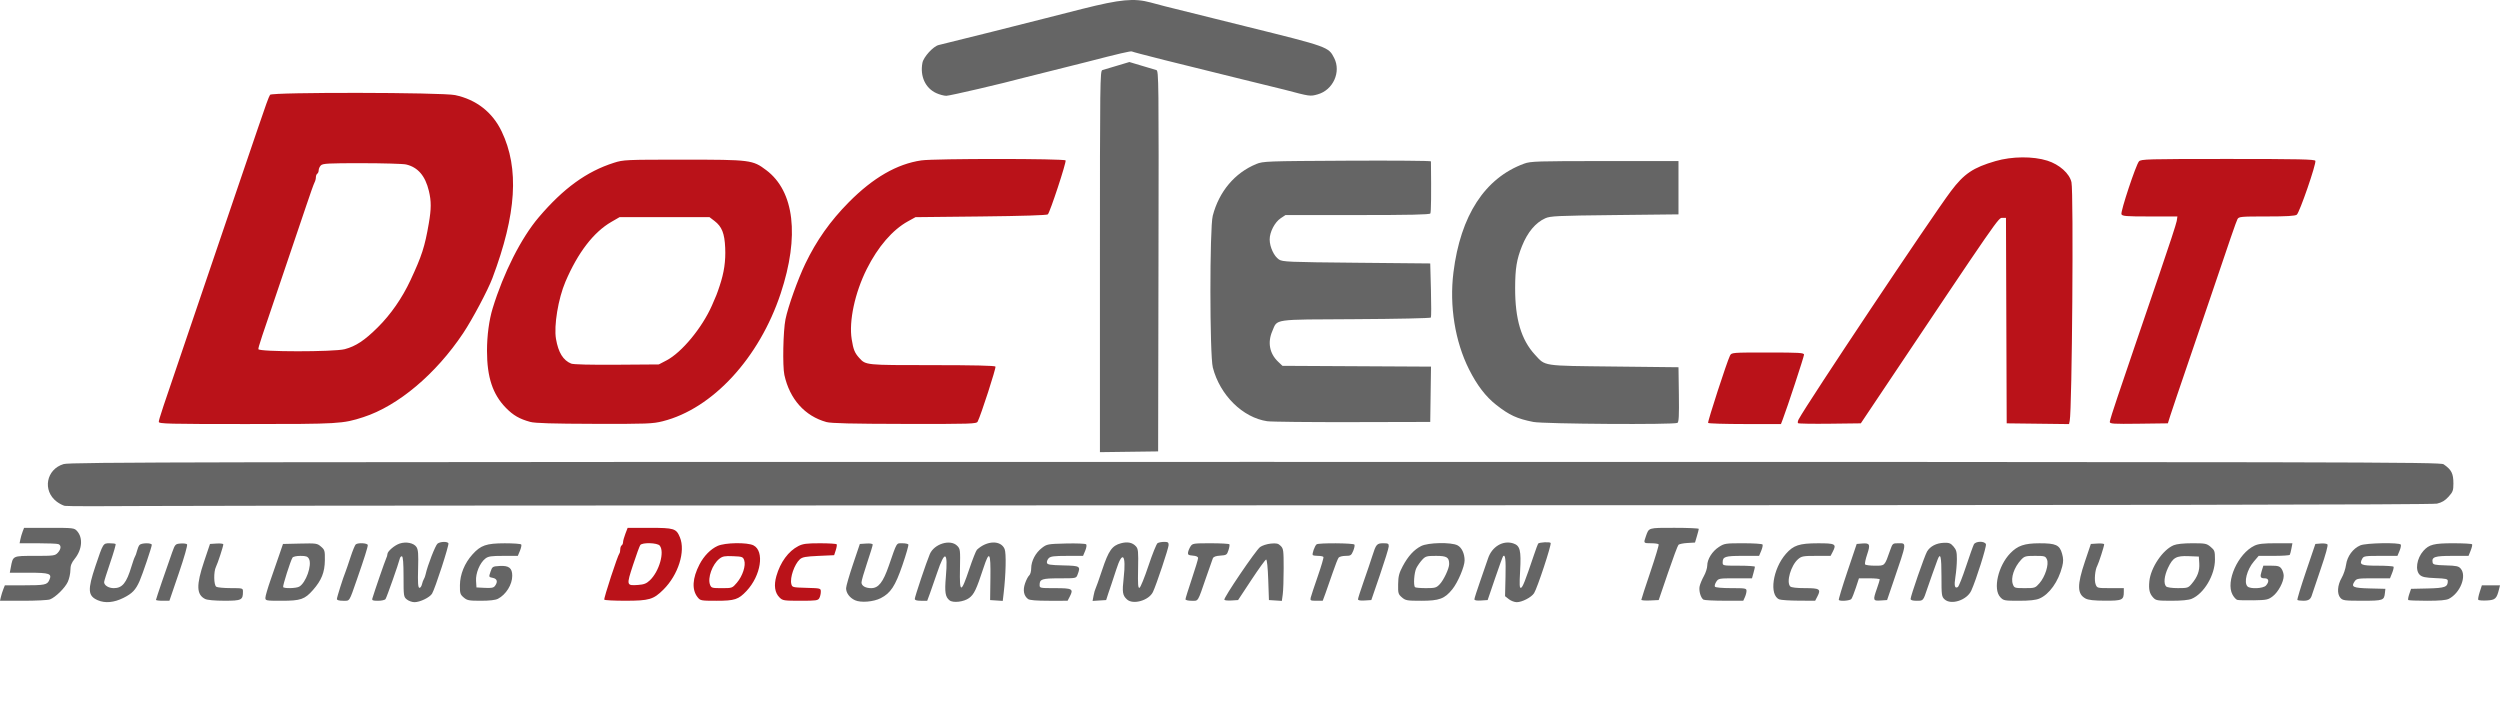 <?xml version="1.0" encoding="UTF-8" standalone="no"?>
<!-- Created with Inkscape (http://www.inkscape.org/) -->

<svg
   width="628.803mm"
   height="176.263mm"
   viewBox="0 0 628.803 176.263"
   version="1.1"
   id="svg5"
   xml:space="preserve"
   inkscape:version="1.2 (1:1.2.1+202207142221+cd75a1ee6d)"
   sodipodi:docname="background.svg"
   xmlns:inkscape="http://www.inkscape.org/namespaces/inkscape"
   xmlns:sodipodi="http://sodipodi.sourceforge.net/DTD/sodipodi-0.dtd"
   xmlns="http://www.w3.org/2000/svg"
   xmlns:svg="http://www.w3.org/2000/svg"><sodipodi:namedview
     id="namedview7"
     pagecolor="#ffffff"
     bordercolor="#666666"
     borderopacity="1.0"
     inkscape:showpageshadow="2"
     inkscape:pageopacity="0.0"
     inkscape:pagecheckerboard="0"
     inkscape:deskcolor="#d1d1d1"
     inkscape:document-units="mm"
     showgrid="false"
     inkscape:zoom="0.36035003"
     inkscape:cx="1341.751"
     inkscape:cy="69.376989"
     inkscape:window-width="1860"
     inkscape:window-height="979"
     inkscape:window-x="0"
     inkscape:window-y="0"
     inkscape:window-maximized="1"
     inkscape:current-layer="layer1" /><defs
     id="defs2" /><g
     inkscape:label="Ebene 1"
     inkscape:groupmode="layer"
     id="layer1"
     transform="translate(189.992,-0.725)"><rect
       style="fill:#949494;fill-opacity:0;fill-rule:evenodd;stroke-width:0.265"
       id="rect4793"
       width="150.856"
       height="142.476"
       x="26.748"
       y="34.512" /><g
       id="g13761"
       transform="translate(71.23,-25.156)"><path
         style="fill:#656565;stroke-width:0.353"
         d="m -236.627,176.852 c -2.509,-1.093 -2.609,-2.592 -0.575,-8.631 1.93,-5.73 1.909,-5.697 3.528,-5.697 0.737,0 1.425,0.085 1.529,0.189 0.104,0.104 -0.504,2.207 -1.35,4.674 -0.846,2.467 -1.54,4.673 -1.541,4.901 -0.005,0.818 1.125,1.525 2.438,1.525 2.14,0 3.191,-1.292 4.447,-5.468 0.35,-1.164 0.747,-2.275 0.883,-2.469 0.135,-0.194 0.36,-0.828 0.5,-1.409 0.139,-0.581 0.419,-1.256 0.621,-1.499 0.464,-0.559 3.103,-0.591 3.103,-0.038 0,0.516 -2.353,7.486 -3.079,9.12 -0.985,2.219 -1.841,3.11 -4.04,4.209 -2.381,1.19 -4.623,1.396 -6.463,0.594 z m 77.739,-0.189 c -0.804,-0.655 -0.833,-0.849 -0.833,-5.7 0,-3.405 -0.128,-5.066 -0.397,-5.157 -0.218,-0.075 -0.479,0.228 -0.579,0.673 -0.26,1.156 -3.217,9.542 -3.549,10.069 -0.156,0.248 -0.984,0.441 -1.886,0.441 -1.366,0 -1.58,-0.093 -1.425,-0.617 0.52,-1.755 3.2,-9.52 3.469,-10.049 0.171,-0.337 0.311,-0.823 0.311,-1.081 0,-0.689 1.77,-2.211 3.079,-2.648 1.621,-0.54 3.559,-0.142 4.22,0.867 0.443,0.677 0.522,1.716 0.416,5.475 -0.097,3.421 -0.019,4.678 0.297,4.784 0.239,0.08 0.533,-0.296 0.666,-0.851 0.131,-0.547 0.354,-1.154 0.495,-1.348 0.141,-0.194 0.342,-0.75 0.446,-1.235 0.46,-2.146 2.454,-7.272 2.985,-7.673 0.694,-0.525 2.435,-0.585 2.738,-0.095 0.234,0.378 -3.372,11.482 -4.12,12.687 -0.597,0.961 -3.025,2.136 -4.415,2.136 -0.596,0 -1.459,-0.305 -1.917,-0.678 z m 112.719,0.193 c -1.345,-0.612 -2.253,-1.84 -2.242,-3.033 0.005,-0.49 0.784,-3.194 1.732,-6.007 l 1.724,-5.115 1.619,-0.108 c 1.02,-0.068 1.619,0.038 1.619,0.286 0,0.216 -0.635,2.279 -1.411,4.584 -0.776,2.305 -1.411,4.513 -1.411,4.905 0,0.863 0.983,1.445 2.441,1.445 1.831,0 2.995,-1.481 4.435,-5.644 2.094,-6.053 1.85,-5.644 3.377,-5.644 0.741,0 1.432,0.137 1.536,0.305 0.104,0.168 -0.559,2.485 -1.473,5.148 -1.827,5.324 -2.978,7.081 -5.478,8.356 -1.835,0.936 -4.999,1.191 -6.469,0.522 z m 23.781,0.026 c -1.077,-0.858 -1.263,-2.033 -0.93,-5.891 0.56,-6.486 -0.234,-6.87 -2.19,-1.058 -0.62,1.843 -1.437,4.185 -1.814,5.203 l -0.686,1.852 h -1.562 c -1.064,0 -1.562,-0.149 -1.562,-0.469 0,-0.539 2.931,-9.278 3.779,-11.267 1.105,-2.591 5.162,-3.827 6.883,-2.096 0.77,0.775 0.799,1.011 0.702,5.766 -0.128,6.272 0.255,6.296 2.326,0.142 0.836,-2.483 1.709,-4.692 1.942,-4.91 2.51,-2.351 6.025,-2.443 6.962,-0.181 0.434,1.048 0.316,6.363 -0.249,11.168 l -0.221,1.881 -1.589,-0.105 -1.589,-0.105 0.075,-5.593 c 0.087,-6.502 -0.264,-7.004 -1.746,-2.496 -1.798,5.47 -2.361,6.65 -3.616,7.577 -1.308,0.967 -4.025,1.289 -4.914,0.581 z m 44.618,-0.235 c -1.117,-1.04 -1.229,-1.792 -0.817,-5.484 0.653,-5.858 -0.324,-6.914 -1.874,-2.024 -0.538,1.698 -1.075,3.325 -1.192,3.616 -0.118,0.291 -0.469,1.323 -0.781,2.293 l -0.567,1.764 -1.708,0.109 -1.708,0.109 0.252,-1.341 c 0.138,-0.738 0.351,-1.501 0.472,-1.697 0.121,-0.196 0.881,-2.34 1.689,-4.765 1.626,-4.88 2.485,-6.099 4.728,-6.702 1.658,-0.446 2.894,-0.192 3.768,0.776 0.57,0.631 0.631,1.278 0.539,5.648 -0.083,3.918 -0.01,4.903 0.353,4.783 0.251,-0.083 1.265,-2.574 2.252,-5.535 0.987,-2.961 2.019,-5.526 2.293,-5.699 0.274,-0.173 1.014,-0.318 1.644,-0.321 0.957,-0.005 1.146,0.126 1.141,0.788 -0.005,0.794 -3.093,10.034 -3.95,11.819 -1.024,2.135 -5.02,3.274 -6.534,1.863 z m 96.058,-0.059 -0.957,-0.752 0.115,-4.863 c 0.104,-4.387 -0.054,-5.752 -0.601,-5.205 -0.103,0.103 -1.02,2.63 -2.039,5.615 l -1.852,5.428 -1.665,0.108 c -1.109,0.072 -1.665,-0.032 -1.665,-0.311 0,-0.23 0.648,-2.263 1.441,-4.517 0.792,-2.254 1.686,-4.843 1.987,-5.753 0.978,-2.96 3.75,-4.62 6.326,-3.789 1.736,0.561 2.031,1.73 1.744,6.909 -0.198,3.565 -0.156,4.397 0.214,4.274 0.436,-0.145 1.044,-1.684 3.238,-8.189 0.52,-1.541 1.007,-2.864 1.083,-2.94 0.342,-0.342 2.95,-0.474 3.144,-0.159 0.258,0.417 -3.375,11.42 -4.173,12.638 -0.693,1.057 -3.013,2.26 -4.359,2.26 -0.564,0 -1.455,-0.339 -1.981,-0.752 z m 109.583,0.033 c -0.726,-0.676 -0.772,-1.027 -0.772,-5.821 0,-5.002 -0.255,-6.069 -0.986,-4.131 -0.479,1.271 -2.159,5.994 -2.571,7.232 -1.042,3.127 -1.007,3.087 -2.659,3.087 -1.049,0 -1.545,-0.15 -1.545,-0.468 0,-0.726 3.525,-10.883 4.137,-11.919 0.771,-1.307 2.33,-2.121 4.196,-2.192 1.361,-0.051 1.735,0.09 2.457,0.929 0.703,0.817 0.851,1.371 0.849,3.175 0,1.202 -0.168,3.202 -0.369,4.444 -0.365,2.252 -0.172,3.058 0.618,2.569 0.229,-0.142 1.151,-2.467 2.048,-5.167 0.897,-2.7 1.786,-5.197 1.974,-5.549 0.455,-0.85 2.713,-0.89 3.034,-0.053 0.208,0.542 -2.474,9.042 -3.687,11.685 -1.103,2.403 -5.094,3.697 -6.724,2.179 z m -488.866,-0.604 c 0.125,-0.534 0.399,-1.407 0.61,-1.94 l 0.383,-0.97 4.632,-0.005 c 5.439,-0.006 6.001,-0.117 6.539,-1.299 0.75,-1.646 0.129,-1.871 -5.165,-1.871 h -4.759 l 0.238,-1.266 c 0.572,-3.052 0.4,-2.967 6.057,-2.967 4.736,0 5.089,-0.047 5.764,-0.772 0.86,-0.923 0.931,-1.893 0.161,-2.189 -0.307,-0.118 -2.629,-0.214 -5.159,-0.214 h -4.601 l 0.195,-0.97 c 0.107,-0.534 0.361,-1.407 0.565,-1.94 l 0.37,-0.97 h 6.297 c 6.082,0 6.322,0.027 7.018,0.794 1.544,1.7 1.303,4.655 -0.569,6.984 -0.832,1.035 -1.089,1.71 -1.095,2.873 -0.004,0.836 -0.297,2.155 -0.65,2.931 -0.701,1.539 -3.091,3.89 -4.499,4.425 -0.488,0.185 -3.513,0.337 -6.723,0.337 h -5.836 z m 39.008,0.745 c 0,-0.222 2.583,-7.812 4.066,-11.946 0.731,-2.038 0.808,-2.121 2.097,-2.229 0.736,-0.062 1.478,0.028 1.65,0.199 0.18,0.18 -0.692,3.246 -2.063,7.256 l -2.374,6.945 h -1.688 c -0.928,0 -1.688,-0.101 -1.688,-0.225 z m 12.354,-0.228 c -2.19,-1.108 -2.255,-3.481 -0.255,-9.425 l 1.483,-4.41 1.676,-0.108 c 0.922,-0.059 1.676,0.034 1.676,0.206 0,0.488 -1.392,4.744 -1.848,5.653 -0.617,1.228 -0.56,4.607 0.084,5.015 0.291,0.184 1.918,0.337 3.616,0.34 3.077,0.005 3.087,0.008 3.087,0.911 0,2.093 -0.367,2.27 -4.687,2.265 -2.463,-0.003 -4.287,-0.172 -4.831,-0.448 z m 15.162,-0.3 c 0,-0.414 0.589,-2.438 1.308,-4.498 0.719,-2.06 1.716,-4.935 2.214,-6.39 l 0.906,-2.646 4.28,-0.099 c 4.103,-0.095 4.322,-0.063 5.282,0.765 0.938,0.809 1,1.028 0.971,3.45 -0.036,3.014 -0.843,5.027 -2.992,7.469 -2.068,2.349 -3.097,2.702 -7.879,2.702 -3.943,0 -4.092,-0.027 -4.092,-0.753 z m 8.479,-2.781 c 1.699,-0.909 3.311,-5.455 2.482,-7.002 -0.327,-0.611 -0.728,-0.753 -2.133,-0.753 -1,0 -1.849,0.186 -2.01,0.441 -0.502,0.792 -2.515,7.137 -2.35,7.408 0.238,0.392 3.235,0.321 4.012,-0.095 z m 9.509,3.093 c -0.004,-0.426 1.553,-5.355 2.146,-6.791 0.16,-0.388 0.73,-2.055 1.267,-3.704 0.537,-1.649 1.14,-3.115 1.341,-3.258 0.657,-0.466 3.011,-0.309 3.011,0.201 0,0.534 -0.897,3.374 -2.694,8.525 -2.067,5.928 -1.771,5.468 -3.523,5.468 -0.998,0 -1.546,-0.156 -1.549,-0.441 z m 31.884,-0.392 c -0.874,-0.752 -0.965,-1.05 -0.942,-3.087 0.032,-2.742 1.169,-5.532 3.154,-7.733 2.087,-2.315 3.478,-2.794 8.132,-2.803 2.171,-0.004 4.036,0.134 4.143,0.308 0.107,0.173 -0.044,0.888 -0.337,1.587 l -0.532,1.272 h -3.652 c -3.104,0 -3.785,0.105 -4.539,0.698 -1.367,1.075 -2.438,3.667 -2.313,5.598 l 0.106,1.641 2.107,0.108 c 1.682,0.086 2.198,-0.016 2.558,-0.508 0.756,-1.034 0.542,-1.786 -0.571,-2.009 -1.017,-0.203 -1.02,-0.212 -0.564,-1.543 0.444,-1.296 0.517,-1.342 2.296,-1.447 2.332,-0.137 3.171,0.517 3.171,2.473 0,2.209 -1.565,4.724 -3.598,5.782 -0.623,0.324 -2.113,0.496 -4.302,0.496 -3.011,0 -3.447,-0.084 -4.317,-0.833 z m 141.947,0.392 c -1.073,-0.815 -1.337,-2.201 -0.748,-3.929 0.297,-0.871 0.766,-1.771 1.043,-2.001 0.279,-0.232 0.503,-1.033 0.503,-1.8 0,-1.821 1.095,-3.899 2.702,-5.126 1.25,-0.955 1.469,-0.995 6.043,-1.107 2.61,-0.064 4.889,0.027 5.064,0.202 0.189,0.189 0.099,0.844 -0.224,1.616 l -0.542,1.297 H 7.163 c -3.243,0 -4.138,0.111 -4.599,0.572 -0.315,0.315 -0.522,0.831 -0.462,1.147 0.093,0.483 0.742,0.59 4.075,0.674 4.341,0.109 4.445,0.177 3.62,2.347 -0.343,0.901 -0.362,0.905 -4.516,0.905 -4.426,0 -5.018,0.196 -5.018,1.658 0,0.798 0.066,0.811 3.892,0.811 4.341,0 4.687,0.195 3.71,2.085 l -0.564,1.09 H 2.615 c -3.204,0 -4.87,-0.139 -5.267,-0.441 z m 39.604,0.061 c 0,-0.209 0.714,-2.507 1.587,-5.107 0.873,-2.6 1.587,-4.96 1.587,-5.243 0,-0.341 -0.447,-0.553 -1.323,-0.625 -1.099,-0.091 -1.303,-0.229 -1.207,-0.815 0.064,-0.388 0.345,-1.063 0.625,-1.499 0.485,-0.756 0.727,-0.794 5.067,-0.794 2.506,0 4.629,0.119 4.716,0.265 0.087,0.146 -0.022,0.82 -0.244,1.499 -0.376,1.151 -0.514,1.242 -2.048,1.341 -1.149,0.074 -1.717,0.287 -1.886,0.706 -0.132,0.33 -0.87,2.425 -1.639,4.656 -2.246,6.515 -1.927,5.997 -3.692,5.997 -0.868,0 -1.545,-0.166 -1.545,-0.38 z m 9.771,0.133 c -0.254,-0.422 7.894,-12.442 8.988,-13.258 0.521,-0.389 1.727,-0.78 2.693,-0.873 1.449,-0.139 1.877,-0.04 2.496,0.578 0.688,0.688 0.747,1.127 0.747,5.636 0,2.689 -0.102,5.634 -0.227,6.544 l -0.227,1.654 -1.625,-0.105 -1.625,-0.105 -0.176,-5.115 c -0.107,-3.093 -0.316,-5.101 -0.529,-5.08 -0.194,0.019 -1.861,2.321 -3.704,5.115 l -3.351,5.08 -1.644,0.106 c -0.904,0.058 -1.72,-0.021 -1.814,-0.176 z m 21.728,-0.547 c 0.102,-0.437 0.902,-2.853 1.778,-5.369 0.876,-2.517 1.516,-4.699 1.423,-4.851 -0.094,-0.151 -0.69,-0.275 -1.325,-0.275 -0.635,0 -1.244,-0.089 -1.352,-0.197 -0.253,-0.253 0.498,-2.368 0.961,-2.708 0.526,-0.386 9.273,-0.325 9.515,0.067 0.115,0.185 -0.026,0.9 -0.314,1.587 -0.473,1.131 -0.655,1.25 -1.908,1.25 -0.762,0 -1.55,0.198 -1.751,0.441 -0.201,0.243 -0.875,1.949 -1.499,3.792 -0.624,1.843 -1.443,4.185 -1.82,5.203 l -0.686,1.852 h -1.603 c -1.482,0 -1.589,-0.06 -1.418,-0.794 z m 11.892,0.414 c 0,-0.23 0.649,-2.263 1.443,-4.517 0.794,-2.254 1.768,-5.131 2.165,-6.392 0.924,-2.935 1.135,-3.175 2.785,-3.175 1.192,0 1.364,0.102 1.339,0.794 -0.016,0.437 -1.009,3.651 -2.206,7.144 l -2.178,6.35 -1.674,0.108 c -1.116,0.072 -1.674,-0.032 -1.674,-0.311 z m 11.044,-0.472 c -0.917,-0.789 -0.987,-1.031 -0.949,-3.301 0.034,-2.023 0.234,-2.811 1.15,-4.528 1.36,-2.55 2.828,-4.158 4.638,-5.081 1.747,-0.891 7.55,-1.008 9.144,-0.183 1.065,0.551 1.785,2.08 1.785,3.796 0,1.546 -1.694,5.536 -3.076,7.248 -1.944,2.407 -3.279,2.902 -7.826,2.902 -3.588,0 -3.948,-0.063 -4.865,-0.852 z m 9.505,-3.293 c 1.016,-1.066 2.382,-3.978 2.382,-5.08 0,-1.705 -0.574,-2.064 -3.298,-2.064 -2.346,0 -2.646,0.084 -3.475,0.97 -0.499,0.534 -1.164,1.478 -1.477,2.099 -0.563,1.117 -0.788,4.355 -0.334,4.809 0.129,0.129 1.37,0.235 2.756,0.235 2.291,0 2.606,-0.089 3.446,-0.97 z m 50.715,3.897 c 0,-0.155 1.022,-3.291 2.268,-6.97 1.246,-3.678 2.188,-6.814 2.093,-6.967 -0.095,-0.154 -0.957,-0.279 -1.916,-0.279 -1.92,0 -1.92,-7.1e-4 -1.294,-1.764 0.781,-2.199 0.502,-2.117 7.156,-2.117 3.384,0 6.15,0.119 6.147,0.265 -0.004,0.146 -0.218,0.979 -0.478,1.852 l -0.473,1.587 -1.903,0.108 c -1.047,0.06 -2.061,0.266 -2.255,0.458 -0.194,0.192 -1.392,3.398 -2.663,7.124 l -2.311,6.774 -2.188,0.105 c -1.203,0.058 -2.186,-0.022 -2.185,-0.176 z m 15.63,-0.029 c -0.696,-0.443 -1.212,-2.248 -0.965,-3.374 0.128,-0.583 0.611,-1.736 1.073,-2.564 0.462,-0.828 0.84,-2.009 0.84,-2.624 0,-1.602 1.245,-3.595 2.925,-4.685 1.384,-0.897 1.659,-0.94 6.12,-0.94 2.569,0 4.759,0.142 4.866,0.315 0.107,0.173 -0.044,0.888 -0.337,1.587 l -0.532,1.272 h -4.158 c -4.412,0 -5.005,0.196 -5.005,1.658 0,0.8 0.059,0.811 4.057,0.811 2.231,0 4.056,0.119 4.055,0.265 0,0.146 -0.167,0.86 -0.369,1.587 l -0.367,1.323 h -4.209 c -4.08,0 -4.226,0.026 -4.776,0.866 -0.312,0.477 -0.465,1.032 -0.34,1.235 0.136,0.22 1.786,0.368 4.087,0.368 3.594,0 3.86,0.048 3.86,0.689 0,0.379 -0.184,1.093 -0.409,1.587 l -0.409,0.899 -4.794,-0.005 c -2.637,-0.003 -4.983,-0.125 -5.213,-0.272 z m 19.084,-0.066 c -2.626,-1.062 -1.673,-7.671 1.652,-11.458 1.893,-2.156 3.37,-2.646 8.004,-2.655 4.437,-0.009 4.779,0.179 3.798,2.077 l -0.564,1.09 -3.607,3.5e-4 c -3.271,3.6e-4 -3.696,0.077 -4.565,0.824 -1.818,1.564 -3.034,5.802 -1.97,6.866 0.269,0.269 1.625,0.423 3.715,0.423 3.694,0 4.061,0.246 3.11,2.085 l -0.564,1.09 -4.136,-0.022 c -2.275,-0.012 -4.468,-0.157 -4.874,-0.321 z m 14.955,0.155 c -0.103,-0.103 0.867,-3.318 2.157,-7.144 l 2.345,-6.956 1.358,-0.112 c 1.947,-0.161 2.122,0.214 1.276,2.726 -0.405,1.201 -0.643,2.335 -0.529,2.519 0.114,0.184 1.232,0.335 2.485,0.335 2.546,0 2.406,0.145 3.852,-3.969 0.569,-1.617 0.638,-1.676 1.982,-1.676 2.198,0 2.257,-0.474 -1.215,9.701 l -1.565,4.586 -1.629,0.108 c -1.921,0.127 -1.971,-0.035 -0.923,-3.015 0.388,-1.104 0.706,-2.132 0.706,-2.284 0,-0.152 -1.178,-0.277 -2.617,-0.277 h -2.617 l -0.781,2.381 c -0.43,1.31 -0.938,2.58 -1.13,2.822 -0.341,0.43 -2.782,0.626 -3.155,0.253 z m 40.613,-0.723 c -1.881,-2.005 -0.541,-7.874 2.52,-11.038 1.854,-1.917 3.549,-2.498 7.314,-2.506 4.156,-0.01 5.094,0.42 5.708,2.614 0.348,1.243 0.356,1.958 0.038,3.224 -0.956,3.796 -3.262,7.031 -5.757,8.073 -0.907,0.379 -2.478,0.546 -5.137,0.546 -3.663,0 -3.868,-0.04 -4.686,-0.911 z m 9.846,-3.486 c 1.454,-1.656 2.442,-4.791 1.891,-6 -0.381,-0.836 -0.568,-0.892 -2.994,-0.892 -2.367,0 -2.665,0.083 -3.495,0.97 -1.774,1.896 -2.678,4.602 -2.07,6.201 0.344,0.906 0.463,0.943 2.977,0.943 2.545,0 2.648,-0.034 3.691,-1.222 z m 11.596,3.834 c -2.112,-1.145 -2.146,-3.38 -0.144,-9.315 l 1.488,-4.41 1.674,-0.108 c 0.921,-0.059 1.674,0.034 1.674,0.206 0,0.474 -1.381,4.759 -1.742,5.406 -0.558,0.999 -0.79,3.638 -0.409,4.638 0.368,0.965 0.389,0.97 3.73,0.97 h 3.36 v 0.905 c 0,2.095 -0.366,2.271 -4.687,2.256 -2.844,-0.01 -4.234,-0.164 -4.943,-0.549 z m 17.038,-0.224 c -0.941,-1.01 -1.183,-2.021 -0.984,-4.102 0.33,-3.431 3.357,-7.923 6.116,-9.076 0.759,-0.317 2.477,-0.499 4.707,-0.499 3.264,0 3.589,0.065 4.597,0.913 1.005,0.846 1.085,1.082 1.085,3.183 0,3.923 -2.769,8.586 -5.867,9.881 -0.751,0.314 -2.544,0.487 -5.044,0.487 -3.557,0 -3.939,-0.065 -4.611,-0.787 z m 9.661,-3.464 c 1.465,-1.741 2.032,-3.268 1.913,-5.146 l -0.109,-1.716 -2.547,-0.103 c -3.149,-0.128 -3.975,0.338 -5.205,2.938 -0.956,2.021 -1.153,3.994 -0.468,4.679 0.251,0.251 1.459,0.423 2.967,0.423 2.402,0 2.594,-0.06 3.449,-1.075 z m 11.463,4.031 c -0.314,-0.092 -0.852,-0.689 -1.195,-1.326 -1.773,-3.293 1.401,-10.351 5.539,-12.314 0.976,-0.463 2.235,-0.604 5.404,-0.604 h 4.131 l -0.248,1.32 c -0.136,0.726 -0.322,1.44 -0.413,1.587 -0.091,0.147 -1.89,0.267 -3.997,0.267 h -3.832 l -1.206,1.408 c -1.759,2.055 -2.586,5.298 -1.601,6.282 0.691,0.691 3.953,0.535 4.637,-0.222 0.874,-0.966 0.744,-1.824 -0.277,-1.824 -1.148,0 -1.276,-0.303 -0.788,-1.861 l 0.411,-1.314 h 2.01 c 1.677,0 2.101,0.13 2.56,0.784 0.302,0.431 0.549,1.227 0.549,1.768 0,1.522 -1.373,4.086 -2.753,5.139 -1.147,0.875 -1.532,0.957 -4.803,1.014 -1.956,0.034 -3.813,-0.013 -4.127,-0.105 z m 15.132,0.022 c -0.108,-0.108 0.864,-3.323 2.161,-7.144 l 2.359,-6.947 1.354,-0.112 c 0.745,-0.062 1.502,0.036 1.683,0.217 0.203,0.203 -0.432,2.534 -1.665,6.109 -1.097,3.179 -2.082,6.098 -2.19,6.486 -0.34,1.221 -0.847,1.587 -2.196,1.587 -0.72,0 -1.398,-0.089 -1.506,-0.197 z m 10.82,-0.53 c -0.901,-0.996 -0.765,-3.183 0.313,-5.033 0.472,-0.81 0.968,-2.284 1.102,-3.276 0.291,-2.147 1.752,-4.128 3.619,-4.908 1.429,-0.597 9.795,-0.748 10.145,-0.183 0.115,0.185 -0.026,0.9 -0.314,1.587 l -0.522,1.25 h -4.239 c -3.931,0 -4.267,0.053 -4.631,0.733 -0.804,1.503 -0.285,1.736 3.863,1.736 2.129,0 3.943,0.119 4.031,0.265 0.088,0.146 -0.078,0.86 -0.37,1.587 l -0.53,1.323 h -4.176 c -3.851,0 -4.216,0.058 -4.698,0.746 -1.001,1.429 -0.446,1.694 3.779,1.8 l 3.935,0.099 -0.115,1.054 c -0.202,1.859 -0.451,1.944 -5.695,1.944 -4.441,0 -4.895,-0.06 -5.499,-0.727 z m 17.058,0.538 c -0.104,-0.104 0.013,-0.779 0.261,-1.499 l 0.45,-1.31 4.179,-0.095 c 4.374,-0.1 5.06,-0.355 5.06,-1.877 0,-0.514 -0.461,-0.621 -3.138,-0.726 -2.474,-0.097 -3.296,-0.266 -3.881,-0.795 -1.253,-1.135 -0.809,-4.165 0.889,-6.067 1.423,-1.594 2.646,-1.904 7.503,-1.904 2.521,0 4.655,0.119 4.743,0.265 0.088,0.146 -0.078,0.86 -0.37,1.587 l -0.53,1.323 h -4.152 c -4.369,0 -5.148,0.265 -4.881,1.659 0.104,0.546 0.563,0.647 3.292,0.728 2.72,0.081 3.259,0.199 3.788,0.833 1.544,1.848 -0.125,6.087 -2.981,7.573 -0.674,0.351 -2.281,0.496 -5.497,0.496 -2.5,0 -4.63,-0.085 -4.734,-0.189 z m 17.606,-0.059 c -0.092,-0.155 0.076,-1.035 0.373,-1.957 l 0.54,-1.676 h 2.28 2.28 l -0.241,0.97 c -0.598,2.411 -0.94,2.727 -3.071,2.839 -1.097,0.058 -2.069,-0.022 -2.161,-0.176 z m -607.026,-23.617 c -0.485,-0.104 -1.398,-0.579 -2.029,-1.056 -3.651,-2.764 -2.665,-8.153 1.73,-9.458 1.652,-0.491 31.949,-0.546 299.792,-0.546 280.473,0 298.006,0.035 298.827,0.603 1.985,1.372 2.46,2.306 2.46,4.841 0,1.742 -0.137,2.114 -1.219,3.312 -0.886,0.981 -1.681,1.456 -2.91,1.741 -1.232,0.286 -76.718,0.398 -278.093,0.414 -152.021,0.012 -285.688,0.093 -297.039,0.18 -11.351,0.087 -21.034,0.074 -21.519,-0.03 z M 15.433,91.647 c 0,-45.374 0.033,-47.971 0.617,-48.14 0.34,-0.098 2.006,-0.595 3.704,-1.103 l 3.087,-0.925 3.087,0.925 c 1.698,0.509 3.365,1.005 3.705,1.104 0.586,0.17 0.614,2.681 0.529,48.045 l -0.089,47.865 -7.32,0.095 -7.32,0.095 z M 124.441,132.007 c -4.09,-0.806 -6.02,-1.694 -9.328,-4.291 -2.647,-2.078 -4.827,-4.925 -6.842,-8.937 -3.523,-7.014 -4.965,-15.975 -3.922,-24.374 1.78,-14.334 7.915,-23.766 17.802,-27.372 1.619,-0.59 3.251,-0.642 20.282,-0.642 h 18.521 v 6.703 6.703 l -16.051,0.176 c -14.458,0.159 -16.191,0.239 -17.458,0.811 -2.446,1.103 -4.459,3.509 -5.856,6.999 -1.337,3.34 -1.708,5.606 -1.721,10.535 -0.021,7.817 1.529,13.03 4.988,16.782 2.697,2.926 1.636,2.767 19.871,2.97 l 16.228,0.18 0.096,6.854 c 0.073,5.247 -0.009,6.92 -0.353,7.138 -0.777,0.493 -33.641,0.28 -36.256,-0.235 z m -66.924,-0.177 C 51.348,130.924 45.622,125.272 43.829,118.32 43.031,115.223 43.014,83.212 43.81,80.151 45.394,74.055 49.347,69.358 54.767,67.132 c 1.7,-0.698 2.525,-0.728 22.842,-0.834 11.593,-0.06 21.08,0.016 21.082,0.168 0.096,8.334 0.045,12.791 -0.15,13.107 -0.179,0.29 -5.237,0.4 -18.342,0.4 H 62.104 l -1.199,0.797 c -1.498,0.995 -2.789,3.487 -2.778,5.364 0.01,1.868 1.096,4.205 2.328,5.013 0.912,0.598 2.333,0.658 19.521,0.821 l 18.537,0.176 0.176,6.65 c 0.097,3.658 0.09,6.789 -0.015,6.958 -0.105,0.169 -8.622,0.352 -18.925,0.405 -21.202,0.11 -19.606,-0.121 -20.969,3.037 -1.213,2.811 -0.682,5.61 1.451,7.644 l 1.11,1.058 18.682,0.1 18.682,0.1 -0.096,6.955 -0.096,6.955 -19.579,0.046 c -10.769,0.025 -20.406,-0.076 -21.416,-0.224 z M -25.707,49.313 c -2.77,-1.258 -4.143,-4.241 -3.508,-7.624 0.279,-1.485 2.749,-4.184 4.104,-4.485 1.391,-0.309 25.086,-6.247 26.432,-6.624 0.679,-0.19 5.038,-1.3 9.687,-2.465 9.621,-2.412 12.974,-2.73 17.124,-1.623 1.261,0.336 2.849,0.759 3.528,0.938 0.679,0.18 9.862,2.464 20.406,5.076 20.833,5.161 20.858,5.17 22.283,7.964 1.794,3.517 -0.276,8.072 -4.159,9.15 -1.901,0.528 -1.886,0.53 -8.368,-1.188 C 61.435,48.329 56.514,47.121 50.887,45.747 35.791,42.061 23.805,39.036 23.465,38.825 c -0.252,-0.155 -3.206,0.533 -11.56,2.694 -3.168,0.82 -10.266,2.601 -12.171,3.054 -1.164,0.277 -2.672,0.655 -3.351,0.839 -5.287,1.435 -18.753,4.574 -19.593,4.568 -0.574,-0.004 -1.697,-0.304 -2.496,-0.667 z"
         id="path13765" /><path
         style="fill:#ba1219;stroke-width:0.353"
         d="m -109.233,176.702 c -0.179,-0.289 3.391,-11.2 3.797,-11.607 0.12,-0.12 0.219,-0.58 0.219,-1.021 0,-0.441 0.159,-0.9 0.353,-1.02 0.194,-0.12 0.353,-0.481 0.353,-0.803 0,-0.322 0.26,-1.265 0.577,-2.096 l 0.577,-1.511 h 5.518 c 6.178,0 6.702,0.162 7.62,2.36 1.472,3.524 -0.397,9.464 -4.148,13.18 -2.503,2.48 -3.55,2.788 -9.507,2.797 -2.85,0.004 -5.262,-0.121 -5.36,-0.279 z m 11.465,-4.858 c 2.366,-2.246 3.763,-7.178 2.474,-8.734 -0.596,-0.72 -4.358,-0.831 -4.879,-0.144 -0.184,0.243 -1.005,2.49 -1.825,4.995 -1.697,5.185 -1.679,5.257 1.286,5.045 1.464,-0.105 2.09,-0.352 2.943,-1.162 z m 11.989,4.227 c -1.468,-1.866 -1.296,-4.76 0.489,-8.21 1.112,-2.149 2.784,-3.859 4.562,-4.667 1.873,-0.851 7.486,-0.937 9.03,-0.139 2.824,1.46 1.877,7.609 -1.768,11.478 -2.023,2.147 -2.966,2.454 -7.542,2.454 -3.941,0 -4.068,-0.025 -4.771,-0.918 z m 9.904,-3.629 c 1.436,-1.679 2.298,-4.324 1.836,-5.641 -0.303,-0.865 -0.485,-0.932 -2.809,-1.027 -2.098,-0.086 -2.634,0.015 -3.442,0.651 -1.761,1.385 -2.996,4.806 -2.349,6.507 0.316,0.832 0.485,0.882 2.962,0.882 2.616,0 2.632,-0.006 3.801,-1.372 z m 10.706,3.704 c -1.179,-1.179 -1.445,-3.023 -0.776,-5.376 0.991,-3.483 3.031,-6.265 5.531,-7.54 1.145,-0.584 2.079,-0.705 5.433,-0.705 2.228,0 4.122,0.119 4.209,0.265 0.087,0.146 -0.022,0.82 -0.244,1.499 l -0.403,1.235 -3.934,0.176 c -3.244,0.145 -4.066,0.297 -4.691,0.863 -1.362,1.236 -2.534,4.616 -2.146,6.192 0.212,0.86 0.306,0.884 3.818,0.982 3.591,0.1 3.601,0.103 3.601,0.993 0,0.491 -0.164,1.2 -0.365,1.575 -0.331,0.619 -0.776,0.682 -4.779,0.682 -4.182,0 -4.457,-0.044 -5.256,-0.843 z m -156.112,-44.152 c 0,-0.578 0.769,-2.902 7.237,-21.857 2.251,-6.597 4.948,-14.534 5.994,-17.639 1.046,-3.104 3.745,-11.042 5.998,-17.639 2.253,-6.597 4.794,-14.058 5.648,-16.581 2.016,-5.956 2.763,-8.014 3.107,-8.555 0.438,-0.69 43.259,-0.619 46.543,0.076 5.329,1.129 9.401,4.309 11.713,9.146 4.454,9.321 3.73,20.775 -2.334,36.903 -1.131,3.009 -5.043,10.373 -7.344,13.823 -6.861,10.292 -16.372,18.297 -25.1,21.126 -5.203,1.687 -6.101,1.74 -29.445,1.74 -19.605,0 -22.018,-0.06 -22.018,-0.544 z m 46.778,-18.288 c 2.779,-0.74 4.984,-2.198 8.298,-5.489 3.282,-3.258 6.126,-7.354 8.22,-11.839 2.865,-6.135 3.606,-8.428 4.614,-14.288 0.636,-3.698 0.642,-5.593 0.025,-8.174 -0.913,-3.819 -2.772,-5.978 -5.74,-6.667 -0.738,-0.171 -5.735,-0.315 -11.105,-0.32 -8.414,-0.007 -9.841,0.068 -10.319,0.546 -0.305,0.305 -0.554,0.851 -0.554,1.214 0,0.363 -0.159,0.758 -0.353,0.878 -0.194,0.12 -0.353,0.528 -0.353,0.908 0,0.379 -0.154,0.965 -0.342,1.302 -0.188,0.337 -1.135,2.994 -2.104,5.904 -0.969,2.91 -3.601,10.689 -5.85,17.286 -5.607,16.454 -6.169,18.159 -6.169,18.729 0,0.711 19.067,0.719 21.731,0.01 z m 46.667,18.298 c -2.724,-0.747 -4.287,-1.646 -6.133,-3.529 -3.331,-3.398 -4.763,-7.713 -4.763,-14.361 0,-3.807 0.524,-7.739 1.425,-10.681 2.73,-8.92 7.177,-17.709 11.579,-22.884 6.212,-7.303 12.053,-11.54 18.923,-13.725 2.393,-0.761 2.935,-0.786 17.462,-0.786 16.919,0 17.42,0.064 20.853,2.643 7.08,5.32 8.402,16.587 3.635,30.985 -5.383,16.259 -17.142,29.009 -29.665,32.164 -2.539,0.64 -3.922,0.693 -17.224,0.657 -10.466,-0.028 -14.914,-0.162 -16.092,-0.485 z m 34.26,-15.474 c 3.827,-2.002 8.928,-8.168 11.418,-13.801 1.143,-2.585 1.231,-2.81 1.942,-4.939 1.127,-3.378 1.54,-6.205 1.396,-9.567 -0.156,-3.652 -0.831,-5.347 -2.696,-6.769 l -1.246,-0.95 h -11.316 -11.316 l -2.053,1.186 c -4.48,2.589 -8.416,7.714 -11.551,15.041 -1.816,4.244 -2.949,11.103 -2.379,14.4 0.593,3.427 1.791,5.374 3.82,6.206 0.541,0.222 4.909,0.33 11.458,0.283 l 10.583,-0.076 z m 40.217,15.506 c -5.43,-1.501 -9.242,-5.771 -10.574,-11.845 -0.487,-2.221 -0.312,-11.084 0.276,-13.995 0.637,-3.153 3.087,-10.018 4.986,-13.976 2.811,-5.856 6.284,-10.765 10.944,-15.473 6.105,-6.166 12.126,-9.637 18.256,-10.523 3.31,-0.479 35.972,-0.473 36.268,0.006 0.244,0.394 -3.898,12.984 -4.463,13.569 -0.213,0.22 -6.535,0.419 -16.817,0.529 l -16.475,0.176 -1.917,1.058 c -3.87,2.136 -7.531,6.382 -10.343,11.994 -2.991,5.969 -4.518,13.087 -3.788,17.656 0.414,2.593 0.753,3.432 1.893,4.691 1.661,1.832 1.52,1.819 18.35,1.819 10.341,0 15.772,0.123 15.919,0.362 0.198,0.32 -3.663,12.255 -4.476,13.838 -0.296,0.576 -1.515,0.615 -18.385,0.586 -13.237,-0.023 -18.492,-0.149 -19.655,-0.47 z m 221.764,0.219 c -0.176,-0.285 4.745,-15.429 5.496,-16.915 0.401,-0.792 0.418,-0.794 9.514,-0.794 8.026,0 9.113,0.066 9.113,0.551 0,0.487 -4.216,13.3 -5.361,16.294 l -0.439,1.147 h -9.074 c -4.991,0 -9.153,-0.128 -9.249,-0.283 z m 22.613,0.067 c -0.126,-0.126 -0.05,-0.566 0.168,-0.977 2.124,-3.993 33.416,-50.889 38.28,-57.368 3.298,-4.394 5.602,-5.948 11.235,-7.58 4.143,-1.201 9.41,-1.243 13.024,-0.106 3.048,0.959 5.61,3.255 6.072,5.441 0.556,2.629 0.152,57.138 -0.445,60.019 l -0.166,0.8 -7.841,-0.095 -7.841,-0.095 -0.09,-25.841 -0.09,-25.841 h -0.855 c -1.091,0 -0.176,-1.323 -32.468,46.919 l -3.188,4.763 -7.782,0.095 c -4.28,0.052 -7.886,-0.008 -8.012,-0.135 z m 78.415,-0.325 c 0,-0.305 0.878,-3.126 1.952,-6.269 1.074,-3.143 2.97,-8.73 4.213,-12.417 1.244,-3.687 4.115,-12.1 6.38,-18.697 2.265,-6.597 4.197,-12.51 4.292,-13.141 l 0.173,-1.147 h -6.929 c -6.054,0 -6.956,-0.072 -7.148,-0.57 -0.257,-0.671 3.624,-12.374 4.403,-13.276 0.497,-0.576 2.011,-0.617 22.362,-0.617 17.89,0 21.861,0.085 22.01,0.471 0.272,0.71 -3.983,13.043 -4.676,13.551 -0.433,0.318 -2.552,0.441 -7.577,0.441 -6.514,0 -7,0.045 -7.338,0.676 -0.32,0.598 -1.889,5.14 -6.711,19.432 -0.753,2.231 -3.216,9.454 -5.474,16.051 -2.258,6.597 -4.379,12.868 -4.713,13.935 l -0.609,1.94 -7.306,0.095 c -6.451,0.084 -7.306,0.03 -7.306,-0.46 z"
         id="path13763" /></g></g></svg>
